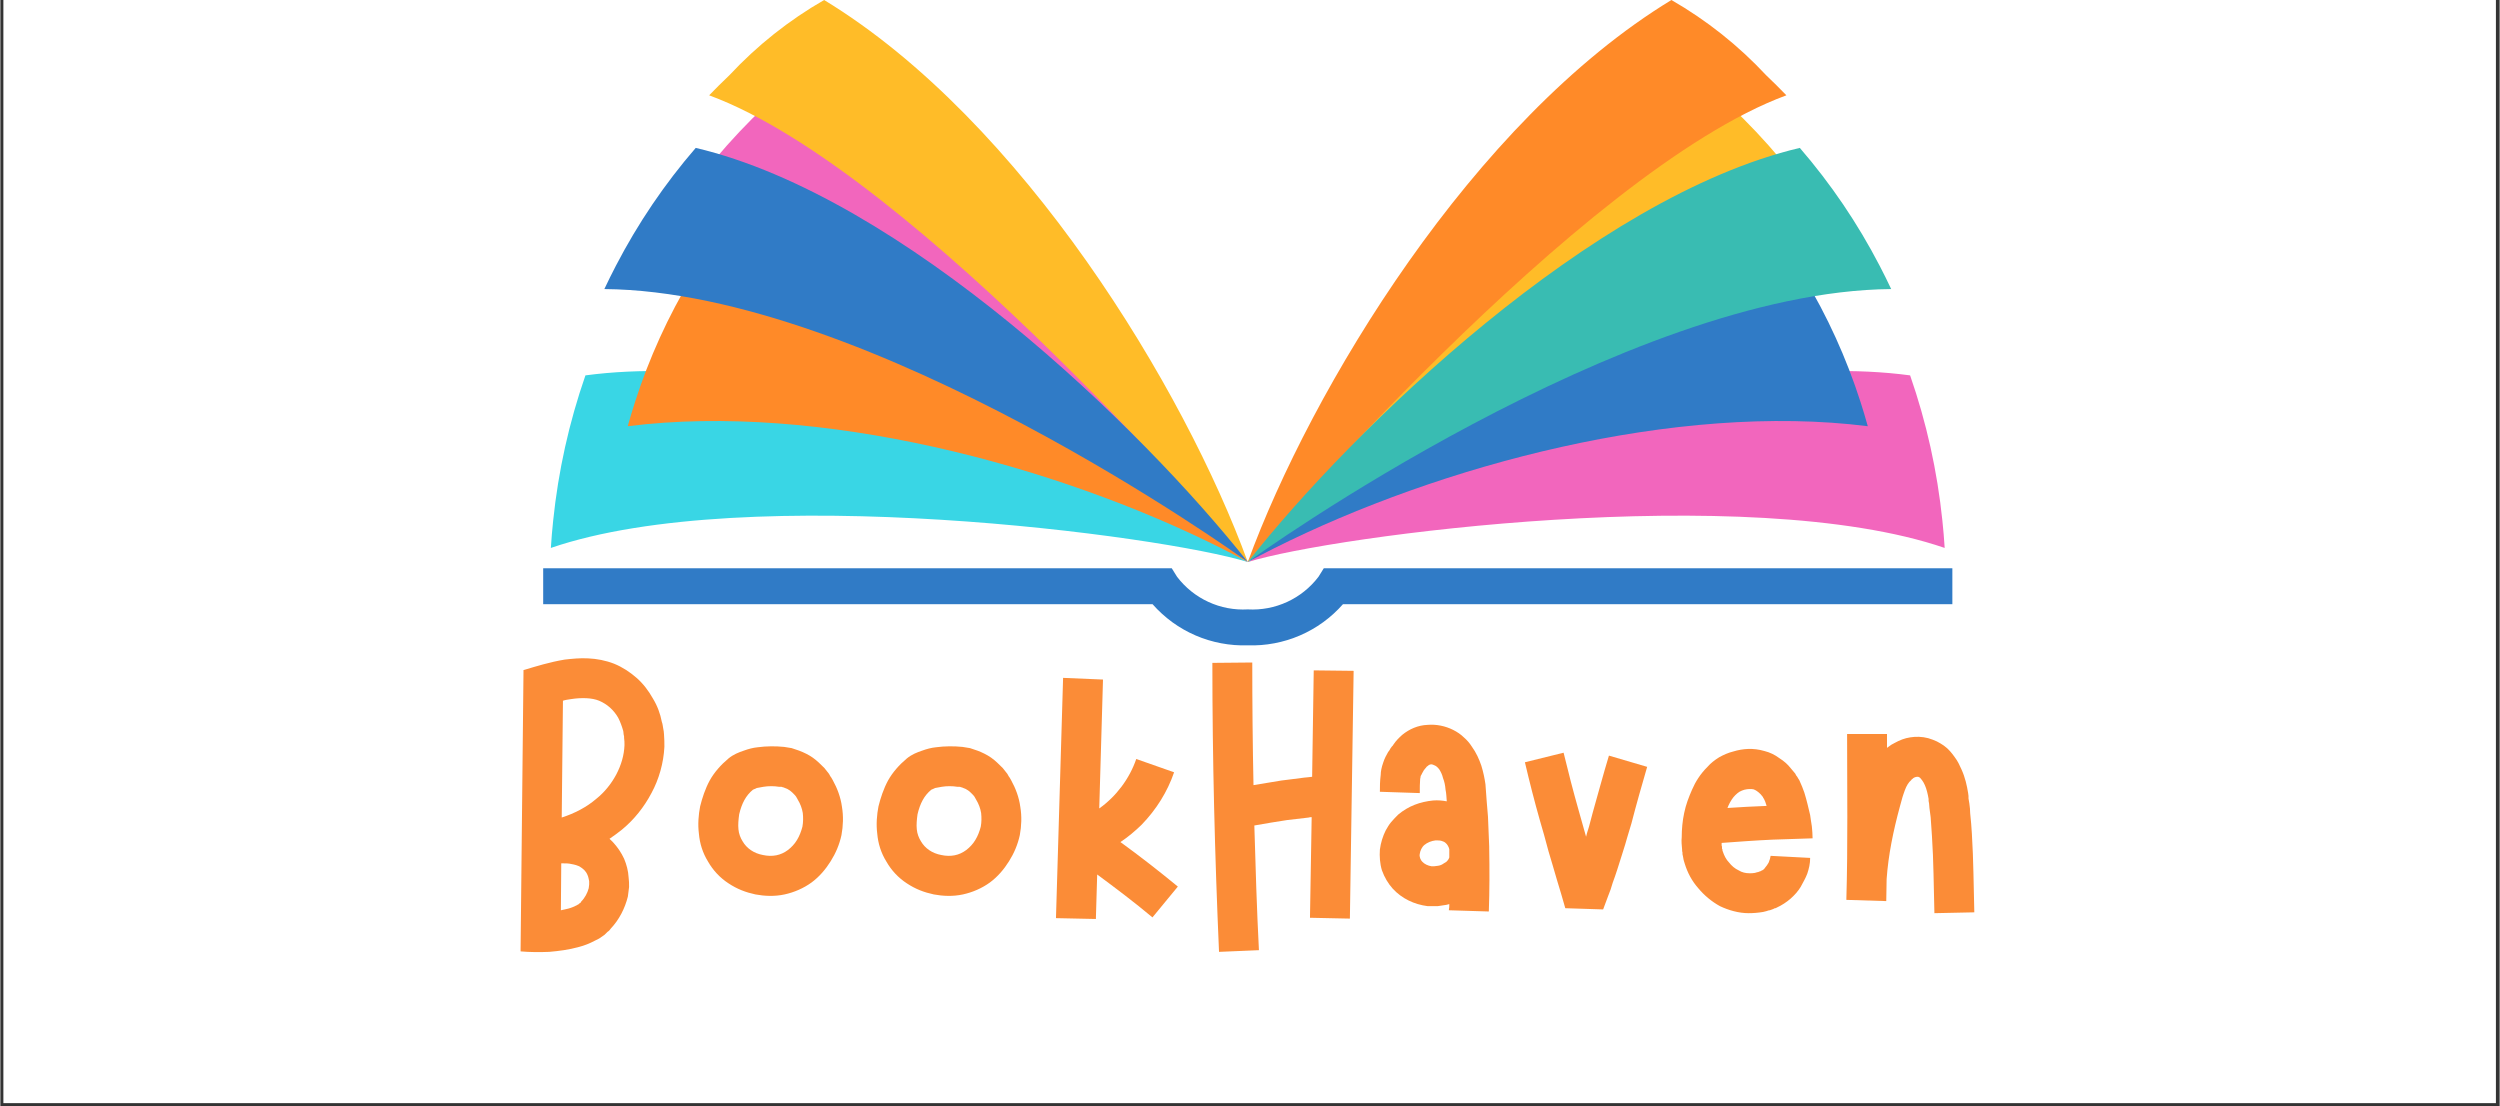 <svg xmlns="http://www.w3.org/2000/svg" xmlns:xlink="http://www.w3.org/1999/xlink" width="556" zoomAndPan="magnify" viewBox="0 0 416.88 184.5" height="246" preserveAspectRatio="xMidYMid meet" version="1.0"><rect x="0" y="0" width="416.88" height="184.5" fill="#333333" stroke="none"/><defs><g/><clipPath id="f577a6166c"><path d="M 0.504 0 L 416.258 0 L 416.258 184 L 0.504 184 Z M 0.504 0 " clip-rule="nonzero"/></clipPath><clipPath id="4f228ed83a"><path d="M 90 94 L 326 94 L 326 107.707 L 90 107.707 Z M 90 94 " clip-rule="nonzero"/></clipPath></defs><g clip-path="url(#f577a6166c)"><path fill="#ffffff" d="M 0.504 0 L 416.375 0 L 416.375 184 L 0.504 184 Z M 0.504 0 " fill-opacity="1" fill-rule="nonzero"/></g><path fill="#f266bd" d="M 318.547 62.613 C 321.281 70.48 323.074 78.559 323.93 86.848 C 324.094 88.363 324.215 89.887 324.312 91.395 C 291.516 80.145 222.293 89.332 208.07 93.75 C 233.562 78.391 282.078 57.75 318.547 62.613 Z M 318.547 62.613 " fill-opacity="1" fill-rule="nonzero"/><path fill="#307bc6" d="M 300.777 46.16 C 304.754 52.754 307.922 59.719 310.277 67.055 C 310.711 68.395 311.113 69.75 311.488 71.094 C 279.535 67.07 240.18 77.547 212.445 91.465 C 210.945 92.219 209.488 92.98 208.066 93.75 C 228.324 75.09 266.699 48.598 300.777 46.16 Z M 300.777 46.16 " fill-opacity="1" fill-rule="nonzero"/><path fill="#ffbc28" d="M 283.949 13.582 C 290.23 18.852 295.816 24.773 300.711 31.352 C 301.613 32.547 302.48 33.773 303.316 34.996 C 269.355 41.566 209.254 92.504 208.07 93.75 C 222.422 68.344 250.008 27.328 283.949 13.582 Z M 283.949 13.582 " fill-opacity="1" fill-rule="nonzero"/><path fill="#ff8a28" d="M 278.734 0 C 284.629 3.398 289.898 7.582 294.543 12.559 C 295.695 13.648 296.816 14.77 297.91 15.898 C 263.504 28.574 209.094 92.25 208.07 93.75 C 218.633 64.867 245.609 20.133 278.734 0 Z M 278.734 0 " fill-opacity="1" fill-rule="nonzero"/><path fill="#39bcb2" d="M 300.148 24.668 C 305.352 30.695 309.785 37.242 313.457 44.312 C 314.133 45.602 314.773 46.91 315.391 48.215 C 271.02 48.586 209.395 92.727 208.07 93.75 C 225.695 71.406 265.57 32.836 300.148 24.668 Z M 300.148 24.668 " fill-opacity="1" fill-rule="nonzero"/><path fill="#39d6e5" d="M 97.59 62.613 C 94.855 70.48 93.062 78.559 92.207 86.848 C 92.043 88.363 91.922 89.887 91.824 91.395 C 124.621 80.145 193.844 89.332 208.07 93.75 C 182.574 78.391 134.059 57.75 97.59 62.613 Z M 97.59 62.613 " fill-opacity="1" fill-rule="nonzero"/><path fill="#ff8a28" d="M 115.359 46.16 C 111.383 52.754 108.215 59.719 105.859 67.055 C 105.426 68.395 105.023 69.75 104.648 71.094 C 136.602 67.07 175.957 77.547 203.691 91.465 C 205.191 92.219 206.648 92.98 208.07 93.75 C 187.812 75.09 149.438 48.598 115.359 46.16 Z M 115.359 46.16 " fill-opacity="1" fill-rule="nonzero"/><path fill="#f266bd" d="M 132.188 13.582 C 125.906 18.852 120.32 24.773 115.426 31.352 C 114.523 32.547 113.656 33.773 112.82 34.996 C 146.781 41.566 206.883 92.504 208.07 93.75 C 193.715 68.344 166.129 27.328 132.188 13.582 Z M 132.188 13.582 " fill-opacity="1" fill-rule="nonzero"/><path fill="#ffbc28" d="M 137.402 0 C 131.508 3.398 126.238 7.582 121.594 12.559 C 120.441 13.648 119.32 14.77 118.227 15.898 C 152.633 28.574 207.043 92.25 208.07 93.75 C 197.504 64.867 170.527 20.133 137.402 0 Z M 137.402 0 " fill-opacity="1" fill-rule="nonzero"/><path fill="#307bc6" d="M 115.988 24.668 C 110.785 30.695 106.352 37.242 102.68 44.312 C 102.004 45.602 101.363 46.91 100.746 48.215 C 145.117 48.586 206.742 92.727 208.07 93.75 C 190.441 71.406 150.566 32.836 115.988 24.668 Z M 115.988 24.668 " fill-opacity="1" fill-rule="nonzero"/><g clip-path="url(#4f228ed83a)"><path fill="#307bc6" d="M 208.066 107.641 C 206.574 107.691 205.094 107.574 203.625 107.297 C 202.152 107.02 200.734 106.586 199.359 105.992 C 197.988 105.398 196.695 104.664 195.484 103.785 C 194.277 102.902 193.176 101.902 192.188 100.781 L 90.543 100.781 L 90.543 94.789 L 195.391 94.789 L 196.27 96.203 C 196.957 97.105 197.742 97.91 198.625 98.621 C 199.508 99.332 200.465 99.922 201.492 100.395 C 202.52 100.871 203.59 101.215 204.703 101.426 C 205.816 101.637 206.938 101.711 208.066 101.648 C 209.199 101.711 210.32 101.637 211.434 101.426 C 212.547 101.215 213.617 100.871 214.645 100.398 C 215.672 99.922 216.629 99.332 217.512 98.621 C 218.395 97.91 219.18 97.105 219.867 96.203 L 220.746 94.789 L 325.594 94.789 L 325.594 100.781 L 223.945 100.781 C 222.957 101.902 221.859 102.902 220.648 103.785 C 219.438 104.664 218.148 105.398 216.773 105.992 C 215.402 106.586 213.98 107.02 212.512 107.297 C 211.043 107.578 209.562 107.691 208.066 107.641 Z M 208.066 107.641 " fill-opacity="1" fill-rule="nonzero"/></g><g fill="#fb8c37" fill-opacity="1"><g transform="translate(83.995, 158.63)"><g><path d="M 26.703 -36.125 C 26.703 -36.469 26.625 -36.828 26.562 -37.172 C 26.484 -37.516 26.484 -37.859 26.344 -38.203 C 26.078 -39.594 25.594 -40.906 24.828 -42.156 C 24.125 -43.406 23.234 -44.594 22.125 -45.562 C 21.016 -46.531 19.766 -47.359 18.375 -47.922 C 16.984 -48.469 15.469 -48.75 14.078 -48.812 C 12.688 -48.891 11.375 -48.75 10.125 -48.609 C 7.625 -48.188 5.406 -47.5 3.328 -46.875 L 3.266 -46.875 L 2.781 -0.344 L 2.781 0.062 C 4.375 0.203 5.969 0.203 7.562 0.141 C 9.156 0 10.812 -0.203 12.547 -0.688 C 13.391 -0.906 14.281 -1.25 15.188 -1.734 L 15.875 -2.078 C 16.156 -2.281 16.359 -2.422 16.578 -2.562 L 16.781 -2.703 L 17.266 -3.188 C 17.406 -3.266 17.547 -3.391 17.609 -3.469 L 17.828 -3.75 C 19.203 -5.203 20.172 -7.078 20.672 -9.078 C 20.734 -9.641 20.797 -10.125 20.875 -10.672 C 20.875 -11.234 20.875 -11.719 20.797 -12.281 C 20.734 -13.391 20.453 -14.422 20.047 -15.391 C 19.562 -16.438 18.938 -17.344 18.172 -18.172 C 17.953 -18.375 17.828 -18.516 17.609 -18.719 C 18.312 -19.203 19 -19.688 19.688 -20.25 C 21.703 -21.906 23.375 -24 24.609 -26.344 C 25.859 -28.641 26.625 -31.344 26.766 -34.047 C 26.766 -34.672 26.766 -35.438 26.703 -36.125 Z M 14.219 -11.094 C 14.219 -10.891 14.141 -10.672 14.141 -10.469 C 13.938 -9.703 13.516 -8.875 12.891 -8.25 L 12.828 -8.109 C 12.766 -8.047 12.766 -8.047 12.766 -8.047 C 12.688 -8.047 12.688 -7.969 12.688 -7.969 L 12.625 -7.969 L 12.547 -7.906 C 12.484 -7.828 12.484 -7.828 12.406 -7.766 C 12.281 -7.703 12.203 -7.703 12.141 -7.625 C 11.719 -7.422 11.297 -7.219 10.75 -7.078 C 10.328 -7 9.922 -6.859 9.5 -6.797 L 9.562 -14.625 C 9.641 -14.625 9.703 -14.625 9.781 -14.625 C 10.328 -14.625 10.812 -14.625 11.297 -14.5 C 11.781 -14.422 12.203 -14.281 12.547 -14.141 C 12.891 -13.938 13.172 -13.734 13.391 -13.516 C 13.594 -13.312 13.797 -13.031 13.938 -12.688 C 14.078 -12.406 14.141 -12 14.219 -11.656 C 14.219 -11.438 14.219 -11.297 14.219 -11.094 Z M 20.109 -34.328 C 20.047 -32.656 19.562 -31 18.719 -29.406 C 17.891 -27.875 16.781 -26.484 15.391 -25.375 C 13.797 -24 11.781 -22.953 9.641 -22.266 L 9.844 -41.75 C 10.266 -41.891 10.75 -41.953 11.172 -42.016 C 12.969 -42.297 14.703 -42.234 15.875 -41.75 C 17.203 -41.188 18.312 -40.219 19.062 -38.906 C 19.422 -38.203 19.688 -37.453 19.906 -36.688 C 19.906 -36.547 19.969 -36.344 19.969 -36.125 C 20.047 -35.922 20.047 -35.719 20.047 -35.5 C 20.109 -35.156 20.109 -34.734 20.109 -34.328 Z M 20.109 -34.328 "/></g></g></g><g fill="#fb8c37" fill-opacity="1"><g transform="translate(113.674, 158.63)"><g><path d="M 26.703 -24.062 C 26.484 -25.656 25.938 -27.109 25.172 -28.5 L 24.891 -28.984 C 24.75 -29.125 24.688 -29.328 24.547 -29.547 C 24.266 -29.891 24.062 -30.172 23.781 -30.516 C 23.156 -31.141 22.531 -31.766 21.844 -32.25 C 21.156 -32.734 20.312 -33.141 19.562 -33.422 C 19.141 -33.562 18.719 -33.703 18.312 -33.844 C 17.891 -33.906 17.406 -33.984 17.062 -34.047 C 15.609 -34.188 14.141 -34.188 12.625 -33.984 C 11.859 -33.906 11.094 -33.703 10.328 -33.422 C 9.5 -33.141 8.594 -32.797 7.766 -32.109 C 6.516 -31.062 5.406 -29.812 4.641 -28.438 C 3.891 -27.047 3.391 -25.516 3.047 -24.125 C 2.781 -22.75 2.641 -21.156 2.844 -19.562 C 2.984 -17.953 3.469 -16.359 4.375 -14.906 C 5.203 -13.453 6.375 -12.203 7.766 -11.297 C 9.219 -10.328 10.672 -9.781 12.281 -9.438 C 13.797 -9.156 15.469 -9.078 17.125 -9.438 C 18.719 -9.781 20.312 -10.469 21.641 -11.438 C 22.953 -12.406 24 -13.656 24.828 -14.984 C 25.656 -16.297 26.281 -17.75 26.625 -19.344 C 26.906 -20.875 26.969 -22.469 26.703 -24.062 Z M 20.109 -20.734 C 19.906 -19.969 19.625 -19.203 19.203 -18.516 C 18.797 -17.828 18.234 -17.266 17.688 -16.844 C 16.5 -15.953 15.109 -15.672 13.516 -16.016 C 12 -16.297 10.812 -17.125 10.125 -18.312 C 9.781 -18.859 9.5 -19.562 9.438 -20.312 C 9.359 -21.078 9.438 -21.906 9.562 -22.812 C 9.984 -24.609 10.672 -25.938 11.859 -26.906 C 11.922 -26.906 12.141 -27.047 12.484 -27.188 C 12.766 -27.25 13.172 -27.328 13.594 -27.391 C 14.422 -27.531 15.391 -27.531 16.219 -27.391 C 16.359 -27.391 16.438 -27.391 16.5 -27.391 C 16.578 -27.391 16.719 -27.391 16.781 -27.328 C 16.922 -27.328 17.062 -27.25 17.203 -27.188 C 17.469 -27.109 17.75 -26.969 18.031 -26.766 C 18.312 -26.562 18.516 -26.344 18.719 -26.141 C 19 -25.859 19.141 -25.656 19.344 -25.234 C 19.766 -24.547 20.047 -23.781 20.172 -23.016 C 20.25 -22.266 20.25 -21.5 20.109 -20.734 Z M 20.109 -20.734 "/></g></g></g><g fill="#fb8c37" fill-opacity="1"><g transform="translate(143.422, 158.63)"><g><path d="M 26.703 -24.062 C 26.484 -25.656 25.938 -27.109 25.172 -28.5 L 24.891 -28.984 C 24.75 -29.125 24.688 -29.328 24.547 -29.547 C 24.266 -29.891 24.062 -30.172 23.781 -30.516 C 23.156 -31.141 22.531 -31.766 21.844 -32.25 C 21.156 -32.734 20.312 -33.141 19.562 -33.422 C 19.141 -33.562 18.719 -33.703 18.312 -33.844 C 17.891 -33.906 17.406 -33.984 17.062 -34.047 C 15.609 -34.188 14.141 -34.188 12.625 -33.984 C 11.859 -33.906 11.094 -33.703 10.328 -33.422 C 9.5 -33.141 8.594 -32.797 7.766 -32.109 C 6.516 -31.062 5.406 -29.812 4.641 -28.438 C 3.891 -27.047 3.391 -25.516 3.047 -24.125 C 2.781 -22.75 2.641 -21.156 2.844 -19.562 C 2.984 -17.953 3.469 -16.359 4.375 -14.906 C 5.203 -13.453 6.375 -12.203 7.766 -11.297 C 9.219 -10.328 10.672 -9.781 12.281 -9.438 C 13.797 -9.156 15.469 -9.078 17.125 -9.438 C 18.719 -9.781 20.312 -10.469 21.641 -11.438 C 22.953 -12.406 24 -13.656 24.828 -14.984 C 25.656 -16.297 26.281 -17.75 26.625 -19.344 C 26.906 -20.875 26.969 -22.469 26.703 -24.062 Z M 20.109 -20.734 C 19.906 -19.969 19.625 -19.203 19.203 -18.516 C 18.797 -17.828 18.234 -17.266 17.688 -16.844 C 16.5 -15.953 15.109 -15.672 13.516 -16.016 C 12 -16.297 10.812 -17.125 10.125 -18.312 C 9.781 -18.859 9.5 -19.562 9.438 -20.312 C 9.359 -21.078 9.438 -21.906 9.562 -22.812 C 9.984 -24.609 10.672 -25.938 11.859 -26.906 C 11.922 -26.906 12.141 -27.047 12.484 -27.188 C 12.766 -27.25 13.172 -27.328 13.594 -27.391 C 14.422 -27.531 15.391 -27.531 16.219 -27.391 C 16.359 -27.391 16.438 -27.391 16.5 -27.391 C 16.578 -27.391 16.719 -27.391 16.781 -27.328 C 16.922 -27.328 17.062 -27.25 17.203 -27.188 C 17.469 -27.109 17.75 -26.969 18.031 -26.766 C 18.312 -26.562 18.516 -26.344 18.719 -26.141 C 19 -25.859 19.141 -25.656 19.344 -25.234 C 19.766 -24.547 20.047 -23.781 20.172 -23.016 C 20.25 -22.266 20.25 -21.5 20.109 -20.734 Z M 20.109 -20.734 "/></g></g></g><g fill="#fb8c37" fill-opacity="1"><g transform="translate(173.17, 158.63)"><g><path d="M 23.234 -10.75 C 20.109 -13.312 16.922 -15.812 13.656 -18.172 C 14.906 -19 16.156 -20.047 17.203 -21.078 C 19.625 -23.578 21.5 -26.562 22.609 -29.812 L 16.297 -32.031 C 15.188 -28.781 12.969 -25.797 10.125 -23.781 L 10.75 -45.281 L 4.094 -45.562 L 2.906 -5.484 L 9.562 -5.344 L 9.781 -12.766 C 12.891 -10.469 16.016 -8.109 19 -5.609 Z M 23.234 -10.75 "/></g></g></g><g fill="#fb8c37" fill-opacity="1"><g transform="translate(199.382, 158.63)"><g><path d="M 19.688 -46.812 L 19.422 -29.062 C 19 -28.984 18.516 -28.984 18.094 -28.922 C 16.781 -28.781 15.531 -28.562 14.281 -28.438 C 12.766 -28.156 11.172 -27.953 9.641 -27.672 C 9.5 -34.469 9.438 -41.328 9.438 -48.125 L 2.781 -48.062 C 2.781 -32.031 3.188 -15.953 3.891 0.141 L 10.547 -0.141 C 10.188 -7.078 9.984 -14 9.781 -20.938 C 11.656 -21.281 13.453 -21.562 15.25 -21.844 C 16.5 -21.984 17.688 -22.125 18.859 -22.266 C 19 -22.328 19.141 -22.328 19.344 -22.328 L 19.062 -5.547 L 25.719 -5.406 L 26.344 -46.734 Z M 19.688 -46.812 "/></g></g></g><g fill="#fb8c37" fill-opacity="1"><g transform="translate(228.714, 158.63)"><g><path d="M 19.625 -17.125 C 19.625 -17.203 19.625 -17.344 19.625 -17.406 C 19.562 -19.062 19.484 -20.734 19.422 -22.391 C 19.344 -23.297 19.281 -24.125 19.203 -25.031 C 19.141 -25.938 19.062 -26.844 19 -27.812 C 18.859 -28.781 18.656 -29.812 18.312 -30.922 C 17.953 -31.969 17.469 -33.078 16.719 -34.109 C 16.359 -34.672 15.953 -35.156 15.391 -35.641 C 14.906 -36.125 14.281 -36.547 13.594 -36.891 C 12.344 -37.516 10.812 -37.859 9.297 -37.719 C 7.766 -37.656 6.312 -37.031 5.125 -36.062 C 4.578 -35.578 4.094 -35.094 3.672 -34.469 L 3.531 -34.25 L 3.391 -34.109 L 3.188 -33.844 C 3.047 -33.625 2.984 -33.422 2.781 -33.219 C 2.5 -32.734 2.156 -32.109 1.938 -31.406 C 1.672 -30.656 1.531 -29.953 1.531 -29.406 C 1.391 -28.297 1.391 -27.391 1.391 -26.562 L 8.047 -26.344 C 8.047 -27.188 8.047 -28.078 8.109 -28.703 C 8.188 -28.984 8.188 -29.125 8.188 -29.188 C 8.25 -29.266 8.328 -29.406 8.453 -29.672 L 8.734 -30.172 L 8.953 -30.438 C 8.953 -30.438 9.016 -30.516 9.016 -30.516 L 9.078 -30.578 C 9.156 -30.719 9.219 -30.781 9.359 -30.859 C 9.438 -30.922 9.5 -31 9.641 -31.062 C 9.703 -31.062 9.781 -31.141 9.922 -31.141 C 10.125 -31.141 10.328 -31.062 10.609 -30.922 C 10.75 -30.859 11.031 -30.656 11.297 -30.297 C 11.516 -29.953 11.781 -29.469 11.922 -28.844 C 12.141 -28.297 12.281 -27.672 12.344 -26.906 C 12.484 -26.281 12.484 -25.656 12.547 -24.969 C 11.781 -25.109 11.031 -25.172 10.266 -25.109 C 8.109 -24.891 6.172 -24.203 4.438 -22.75 C 4.016 -22.328 3.609 -21.906 3.266 -21.5 C 2.906 -21.078 2.641 -20.594 2.359 -20.109 C 1.875 -19.141 1.531 -18.031 1.391 -16.922 C 1.312 -15.812 1.391 -14.562 1.734 -13.453 C 2.156 -12.281 2.781 -11.234 3.531 -10.406 C 5.062 -8.734 7.141 -7.766 9.359 -7.484 C 9.641 -7.484 9.922 -7.484 10.266 -7.484 C 10.547 -7.484 10.75 -7.484 11.031 -7.484 C 11.516 -7.562 12 -7.625 12.484 -7.703 C 12.625 -7.766 12.828 -7.766 12.969 -7.828 C 12.969 -7.484 12.969 -7.141 12.891 -6.797 L 19.562 -6.594 C 19.688 -10.125 19.688 -13.594 19.625 -17.125 Z M 12.062 -14.625 C 11.781 -14.422 11.516 -14.281 11.094 -14.219 C 10.891 -14.219 10.672 -14.141 10.469 -14.141 C 10.406 -14.141 10.266 -14.141 10.188 -14.141 C 10.125 -14.141 10.062 -14.141 9.984 -14.141 C 9.438 -14.219 8.812 -14.5 8.453 -14.906 C 8.25 -15.109 8.188 -15.328 8.109 -15.469 C 8.047 -15.672 7.969 -15.953 8.047 -16.219 C 8.109 -16.719 8.391 -17.344 8.812 -17.688 C 9.297 -18.094 9.984 -18.375 10.672 -18.453 C 11.094 -18.453 11.375 -18.453 11.656 -18.375 C 11.922 -18.312 12.203 -18.172 12.344 -18.031 C 12.625 -17.828 12.891 -17.344 12.969 -16.984 C 12.969 -16.984 12.969 -16.922 12.969 -16.922 C 12.969 -16.5 12.969 -16.094 12.969 -15.609 C 12.891 -15.391 12.828 -15.25 12.688 -15.109 C 12.547 -14.906 12.344 -14.766 12.062 -14.625 Z M 12.062 -14.625 "/></g></g></g><g fill="#fb8c37" fill-opacity="1"><g transform="translate(251.389, 158.63)"><g><path d="M 16.922 -32.594 C 15.953 -29.406 15.109 -26.219 14.219 -23.094 L 13.594 -20.734 L 13.25 -19.625 L 13.109 -19.062 L 11.859 -23.5 C 10.953 -26.703 10.125 -29.891 9.359 -33.078 L 2.906 -31.484 C 3.672 -28.219 4.5 -24.969 5.406 -21.781 L 6.109 -19.344 L 6.859 -16.578 L 7.562 -14.219 L 8.25 -11.859 C 8.734 -10.266 9.219 -8.672 9.641 -7.141 L 15.953 -6.938 L 16.781 -9.156 L 17.203 -10.266 L 17.547 -11.375 C 18.094 -12.828 18.578 -14.422 19.062 -15.953 L 19.625 -17.75 L 19.969 -18.938 L 20.672 -21.281 C 21.5 -24.484 22.391 -27.594 23.297 -30.719 Z M 16.922 -32.594 "/></g></g></g><g fill="#fb8c37" fill-opacity="1"><g transform="translate(277.671, 158.63)"><g><path d="M 17.406 -15.109 C 17.344 -14.844 17.203 -14.562 16.984 -14.281 C 16.844 -14.078 16.641 -13.875 16.5 -13.656 C 16.297 -13.516 16.156 -13.391 16.016 -13.391 C 16.016 -13.312 15.953 -13.312 15.875 -13.312 L 15.734 -13.25 L 15.531 -13.172 C 15.391 -13.172 15.328 -13.109 15.25 -13.109 L 14.984 -13.031 C 14.703 -12.969 14.359 -12.969 14.078 -12.969 C 13.453 -12.969 12.828 -13.109 12.281 -13.453 C 11.656 -13.734 11.094 -14.219 10.672 -14.766 C 10.188 -15.25 9.844 -15.953 9.641 -16.578 C 9.562 -16.719 9.562 -16.844 9.562 -16.984 L 9.5 -17.062 C 9.5 -17.125 9.5 -17.203 9.5 -17.266 C 9.5 -17.344 9.5 -17.469 9.438 -17.609 C 9.438 -17.75 9.438 -17.891 9.438 -18.031 C 12.281 -18.234 15.109 -18.453 17.953 -18.578 L 24.609 -18.797 C 24.609 -19.484 24.547 -20.109 24.484 -20.797 C 24.406 -21.422 24.266 -22.047 24.203 -22.672 C 23.922 -23.859 23.641 -25.109 23.234 -26.422 C 23.016 -27.047 22.75 -27.734 22.391 -28.5 C 22.266 -28.641 22.188 -28.844 22.047 -29.062 L 21.844 -29.328 L 21.781 -29.469 L 21.703 -29.609 C 21.422 -29.891 21.219 -30.234 20.938 -30.516 C 20.453 -31.141 19.828 -31.688 19.062 -32.172 C 18.312 -32.734 17.469 -33.141 16.578 -33.359 C 14.703 -33.906 12.969 -33.766 11.375 -33.281 C 10.547 -33.078 9.781 -32.734 9.016 -32.312 C 8.25 -31.828 7.625 -31.344 7.078 -30.719 C 5.891 -29.547 5.062 -28.219 4.5 -26.906 C 3.953 -25.656 3.469 -24.406 3.188 -23.016 C 2.906 -21.703 2.781 -20.312 2.781 -19 C 2.703 -18.312 2.781 -17.609 2.844 -16.922 C 2.844 -16.719 2.844 -16.578 2.906 -16.438 C 2.906 -16.297 2.906 -16.219 2.906 -16.156 L 2.984 -15.812 C 3.047 -15.391 3.125 -14.984 3.266 -14.625 C 3.75 -13.031 4.5 -11.656 5.547 -10.469 C 6.516 -9.297 7.766 -8.25 9.156 -7.484 C 10.609 -6.797 12.281 -6.312 13.938 -6.312 C 14.703 -6.312 15.531 -6.375 16.359 -6.516 L 16.922 -6.656 C 17.125 -6.719 17.266 -6.797 17.469 -6.797 L 18.031 -7 L 18.312 -7.141 C 18.375 -7.141 18.516 -7.141 18.578 -7.219 C 19.484 -7.625 20.312 -8.188 20.938 -8.734 C 21.641 -9.359 22.188 -9.984 22.609 -10.672 C 23.016 -11.438 23.438 -12.141 23.719 -12.891 C 24 -13.734 24.203 -14.562 24.203 -15.531 L 17.609 -15.875 C 17.547 -15.734 17.547 -15.391 17.406 -15.109 Z M 11.719 -26 C 11.922 -26.219 12.203 -26.422 12.406 -26.562 C 12.688 -26.703 12.969 -26.844 13.25 -26.906 C 13.797 -27.047 14.422 -27.047 14.766 -26.969 C 15.109 -26.844 15.469 -26.625 15.953 -26.141 C 16.094 -26 16.156 -25.859 16.297 -25.719 L 16.359 -25.656 C 16.359 -25.594 16.359 -25.594 16.359 -25.594 C 16.359 -25.594 16.359 -25.594 16.359 -25.516 C 16.438 -25.516 16.438 -25.453 16.5 -25.375 C 16.641 -25.109 16.781 -24.75 16.922 -24.266 C 16.922 -24.266 16.922 -24.266 16.922 -24.203 C 14.766 -24.125 12.547 -24 10.406 -23.859 C 10.469 -23.922 10.469 -24.062 10.547 -24.203 C 10.891 -24.969 11.297 -25.594 11.719 -26 Z M 11.719 -26 "/></g></g></g><g fill="#fb8c37" fill-opacity="1"><g transform="translate(305.13, 158.63)"><g><path d="M 23.719 -19.562 C 23.641 -20.672 23.578 -21.781 23.438 -22.953 C 23.438 -23.5 23.375 -24.062 23.297 -24.609 L 23.156 -25.453 L 23.156 -25.859 L 23.094 -26.344 C 22.891 -27.594 22.609 -28.922 21.984 -30.297 C 21.703 -30.922 21.359 -31.688 20.875 -32.312 C 20.391 -33 19.828 -33.703 19.062 -34.25 C 18.656 -34.531 18.312 -34.734 17.891 -34.953 C 17.469 -35.156 16.922 -35.359 16.438 -35.5 C 15.391 -35.781 14.359 -35.781 13.453 -35.641 C 12.484 -35.5 11.656 -35.156 10.891 -34.734 C 10.469 -34.531 10.125 -34.328 9.781 -34.047 C 9.703 -33.984 9.641 -33.906 9.562 -33.906 C 9.562 -34.672 9.562 -35.438 9.562 -36.203 L 2.906 -36.203 C 2.906 -26.906 3.047 -17.688 2.781 -8.531 L 9.438 -8.328 C 9.438 -9.562 9.5 -10.75 9.5 -12 C 9.781 -16.016 10.609 -20.047 11.719 -24.125 L 12.141 -25.656 C 12.281 -26.078 12.406 -26.484 12.547 -26.844 C 12.828 -27.594 13.172 -28.156 13.594 -28.5 C 13.656 -28.641 13.734 -28.641 13.797 -28.703 C 13.875 -28.781 13.938 -28.844 14.078 -28.922 C 14.219 -28.984 14.422 -29.062 14.562 -29.062 C 14.703 -29.062 14.766 -29.062 14.766 -29.062 C 14.766 -29.062 14.906 -28.984 15.047 -28.922 C 15.25 -28.703 15.609 -28.297 15.875 -27.672 C 16.156 -27.047 16.359 -26.219 16.5 -25.375 L 16.5 -25.031 L 16.578 -24.609 L 16.641 -23.859 C 16.719 -23.375 16.781 -22.812 16.844 -22.328 C 16.922 -21.281 16.984 -20.25 17.062 -19.141 C 17.344 -14.984 17.344 -10.672 17.469 -6.312 L 24.125 -6.453 C 24 -10.75 24 -15.109 23.719 -19.562 Z M 23.719 -19.562 "/></g></g></g></svg>